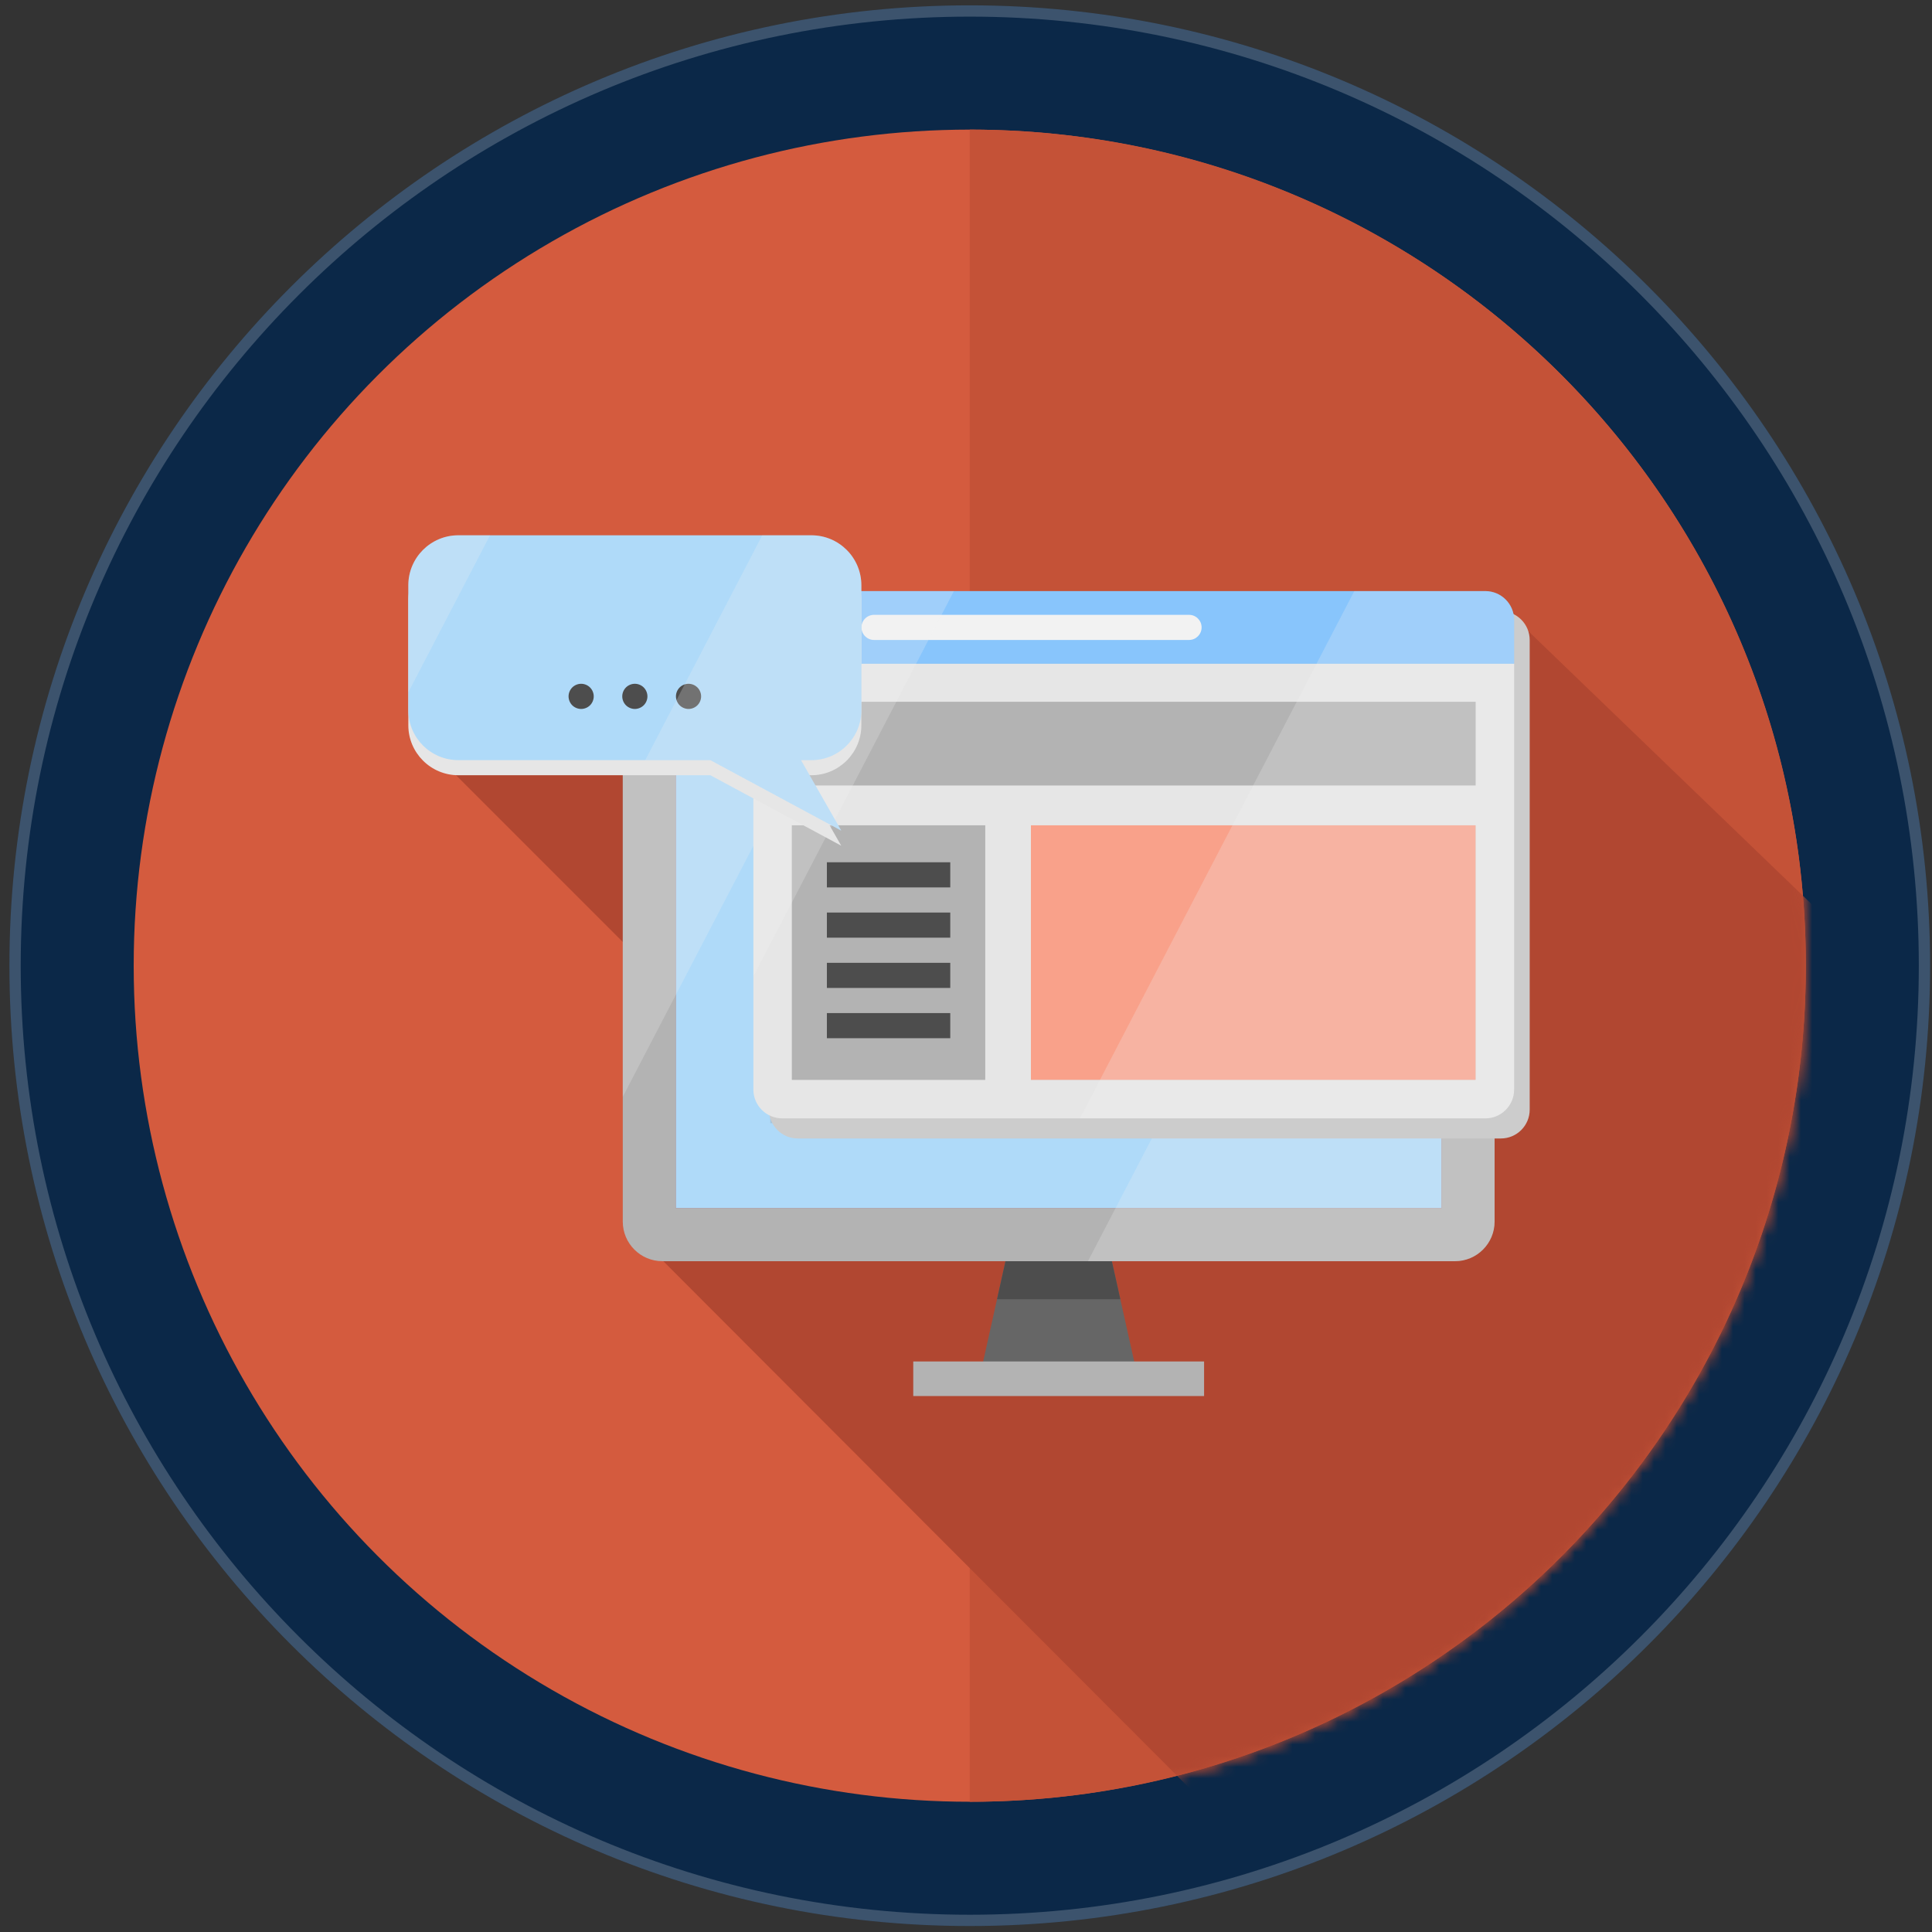 <?xml version="1.0" encoding="UTF-8" standalone="no"?>
<!-- Generator: Adobe Illustrator 17.0.0, SVG Export Plug-In . SVG Version: 6.00 Build 0)  -->

<svg
   xmlns:dc="http://purl.org/dc/elements/1.1/"
   xmlns:cc="http://creativecommons.org/ns#"
   xmlns:rdf="http://www.w3.org/1999/02/22-rdf-syntax-ns#"
   xmlns:svg="http://www.w3.org/2000/svg"
   xmlns="http://www.w3.org/2000/svg"
   xmlns:sodipodi="http://sodipodi.sourceforge.net/DTD/sodipodi-0.dtd"
   xmlns:inkscape="http://www.inkscape.org/namespaces/inkscape"
   version="1.1"
   id="Слой_1"
   sodipodi:docname="what_content_we_are_creating_img4.svg"
   inkscape:version="0.91 r13725"
   x="0px"
   y="0px"
   width="171px"
   height="171px"
   viewBox="0 0 171 171"
   enable-background="new 0 0 171 171"
   xml:space="preserve"><rect x="0" y="0" width="171" height="171" fill="#333333" stroke="none"/><defs
     id="defs10"><mask
       maskUnits="userSpaceOnUse"
       id="mask4751"><g
         id="g4753"><circle
           id="circle4755"
           cx="85.333"
           cy="85.972"
           r="74"
           style="fill:#d45b3e" /><path
           id="path4757"
           inkscape:connector-curvature="0"
           d="m 85.348,11.972 c -0.007,0.001 -0.014,0.001 -0.021,0.002 l 0,147.998 c 0.007,0 0.014,0 0.021,0 40.86,0 73.984,-33.131 73.984,-74 0,-40.869 -33.123,-74 -73.984,-74 0,0 0,0 0,0 z"
           style="fill:#c45237" /></g></mask><mask
       maskUnits="userSpaceOnUse"
       id="mask4276"><g
         transform="translate(0.5,-0.5)"
         id="g4278"><circle
           id="circle4280"
           cx="85.333"
           cy="85.972"
           r="74"
           style="fill:#d45b3e" /><path
           id="path4282"
           inkscape:connector-curvature="0"
           d="m 85.348,11.972 c -0.007,0.001 -0.014,0.001 -0.021,0.002 l 0,147.998 c 0.007,0 0.014,0 0.021,0 40.86,0 73.984,-33.131 73.984,-74 0,-40.869 -33.123,-74 -73.984,-74 0,0 0,0 0,0 z"
           style="fill:#c45237" /></g></mask></defs><sodipodi:namedview
     showguides="false"
     inkscape:cy="12.653908"
     inkscape:cx="41.268905"
     inkscape:zoom="1.4142136"
     showgrid="false"
     guidetolerance="10"
     gridtolerance="10"
     objecttolerance="10"
     borderopacity="1"
     bordercolor="#666666"
     pagecolor="#ffffff"
     id="namedview61"
     inkscape:guide-bbox="true"
     inkscape:current-layer="Слой_1"
     inkscape:window-maximized="1"
     inkscape:window-y="-8"
     inkscape:window-x="-8"
     inkscape:window-height="801"
     inkscape:window-width="1536"
     inkscape:pageshadow="2"
     inkscape:pageopacity="0"><inkscape:grid
       type="xygrid"
       id="grid4289" /></sodipodi:namedview><g
     id="g4412"
     transform="translate(-0.325,258.356)" /><g
     id="g4284"><g
       id="g4264"><path
         id="path4262"
         inkscape:connector-curvature="0"
         enable-background="new    "
         d="m 85.833,0.472 c 46.9,0 85,38.1 85,85 0,46.9 -38.1,85 -85,85 -46.9,0 -85,-38.1 -85,-85 0,-46.9 38.1,-85 85,-85 z"
         style="opacity:1;fill:#0b2848;fill-opacity:1;stroke:none" /><path
         style="opacity:0.2;fill:none;stroke:#ffffff"
         d="m 85.833,0.972 c 46.624,0 84.5,37.876 84.5,84.5 0,46.624 -37.876,84.5 -84.5,84.5 -46.624,0 -84.5,-37.876 -84.5,-84.5 0,-46.624 37.876,-84.5 84.5,-84.5 z"
         enable-background="new    "
         inkscape:connector-curvature="0"
         id="path4271" /></g><g
       transform="translate(0.5,-0.5)"
       id="g4274"><circle
         id="path4230"
         cx="85.333"
         cy="85.972"
         r="74"
         style="fill:#d45b3e" /><path
         id="path4278"
         inkscape:connector-curvature="0"
         d="m 85.348,11.972 c -0.007,0.001 -0.014,0.001 -0.021,0.002 l 0,147.998 c 0.007,0 0.014,0 0.021,0 40.86,0 73.984,-33.131 73.984,-74 0,-40.869 -33.123,-74 -73.984,-74 0,0 0,0 0,0 z"
         style="fill:#c45237" /></g><path
       mask="url(#mask4276)"
       sodipodi:nodetypes="cccccccccc"
       inkscape:connector-curvature="0"
       id="path4268"
       d="M 36.25,64.5 58.375,86.625 55.337,108.249 108.5,161.5 130,152 151,132.25 165.25,100 l 0,-15.25 -33.617,-32.391 z"
       style="fill:#b14731;fill-opacity:1;fill-rule:evenodd;stroke:none;stroke-width:1px;stroke-linecap:butt;stroke-linejoin:miter;stroke-opacity:1" /><g
       transform="matrix(0.204,0,0,0.204,152.819,95.672)"
       id="g4561"><polygon
         id="polygon4147"
         points="212.2,366.919 215.88,383.419 223.56,417.919 154.7,417.919 162.38,383.419 166.05,366.919 "
         style="fill:#666666"
         transform="translate(-478.913,-288.702)" /><path
         id="path4149"
         d="m -100.979,261.683 0,57.69 c 0,9.5 -7.7,17.2 -17.2,17.2 l -343.86,0 c -9.5,0 -17.2,-7.7 -17.2,-17.2 l 0,-227.79 c 0,-9.5 7.7,-17.2 17.2,-17.2 l 61.8,0 0,23 -56,0 0,216.19 332.26,0 0,-51.89 23,0 z"
         style="fill:#b3b3b3"
         inkscape:connector-curvature="0"
         transform="translate(0.325,-258.356)" /><polygon
         id="polygon4151"
         points="166.05,366.919 212.2,366.919 215.88,383.419 162.38,383.419 "
         style="fill:#4d4d4d"
         transform="translate(-478.913,-288.702)" /><polygon
         id="polygon4159"
         points="79,127.729 79,292.029 355.26,292.029 355.26,343.919 23,343.919 23,127.729 "
         style="fill:#afdaf9"
         transform="translate(-478.913,-288.702)" /><rect
         id="rect4165"
         height="15"
         width="126.181"
         style="fill:#b3b3b3"
         y="380.075"
         x="-353.204"
         transform="translate(0.325,-258.356)" /><path
         id="path4167"
         d="m -100.979,261.683 0,57.69 c 0,9.5 -7.7,17.2 -17.2,17.2 l -159.23,0 38.973,-74.89 137.457,0 z"
         style="opacity:0.23;fill:#f2f2f2;enable-background:new"
         inkscape:connector-curvature="0"
         transform="translate(0.325,-258.356)" /><path
         id="path4169"
         d="m -390.929,95.533 -88.31,169.71 0,-173.66 c 0,-9.5 7.7,-17.2 17.2,-17.2 l 61.8,0 9.31,21.15 z"
         style="opacity:0.23;fill:#f2f2f2;enable-background:new"
         inkscape:connector-curvature="0"
         transform="translate(0.325,-258.356)" /><polygon
         id="polygon4175"
         points="79,104.729 79,292.029 378.26,292.029 378.26,307.029 64,307.029 64,104.729 "
         style="opacity:0.23;fill:#808080;enable-background:new"
         transform="translate(-478.913,-288.702)" /><g
         id="g4376"
         transform="matrix(0.727,0,0,0.727,-422.244,-262.192)"><g
           id="g4308"><path
             id="path4310"
             d="m 446.1,80.31 -419.6,0 c -9.5,0 -17.2,7.7 -17.2,17.2 l 0,26.15 0,254.13 c 0,9.5 7.7,17.2 17.2,17.2 l 419.6,0 c 9.5,0 17.2,-7.7 17.2,-17.2 l 0,-254.13 0,-26.15 c -0.001,-9.5 -7.7,-17.2 -17.2,-17.2 z"
             style="fill:#cccccc"
             inkscape:connector-curvature="0" /><path
             id="path4312"
             d="m 0,111.661 0,254.13 c 0,9.5 7.7,17.2 17.2,17.2 l 419.6,0 c 9.5,0 17.2,-7.7 17.2,-17.2 l 0,-254.13 -454,0 z m 138.36,248.329 -115.36,0 0,-151.89 115.36,0 0,151.89 z m 292.64,0 -265.37,0 0,-151.89 265.37,0 0,151.89 z m 0,-175.709 -408,0 0,-49.881 408,0 0,49.881 z"
             style="fill:#e6e6e6"
             inkscape:connector-curvature="0" /><path
             id="path4314"
             d="m 454,85.511 0,26.15 -454,0 0,-26.15 c 0,-9.5 7.7,-17.2 17.2,-17.2 l 419.6,0 c 9.5,0 17.2,7.7 17.2,17.2 z"
             style="fill:#88c5fc"
             inkscape:connector-curvature="0" /><rect
             id="rect4316"
             height="151.89"
             width="265.37"
             style="fill:#f9a18a"
             y="208.101"
             x="165.63" /><rect
             id="rect4318"
             height="49.88"
             width="408"
             style="fill:#b3b3b3"
             y="134.4"
             x="23" /><rect
             id="rect4320"
             height="151.89"
             width="115.36"
             style="fill:#b3b3b3"
             y="208.101"
             x="23" /><path
             id="path4322"
             d="m 259.997,97.486 -188,0 c -4.142,0 -7.5,-3.358 -7.5,-7.5 0,-4.142 3.358,-7.5 7.5,-7.5 l 188,0 c 4.142,0 7.5,3.358 7.5,7.5 0,4.142 -3.358,7.5 -7.5,7.5 z"
             style="fill:#f2f2f2"
             inkscape:connector-curvature="0" /><path
             id="path4324"
             d="m 47,97.491 c -1.98,0 -3.91,-0.81 -5.31,-2.2 -1.39,-1.4 -2.19,-3.33 -2.19,-5.31 0,-1.97 0.8,-3.9 2.19,-5.3 1.4,-1.39 3.33,-2.19 5.31,-2.19 1.97,0 3.9,0.8 5.3,2.19 1.4,1.4 2.2,3.33 2.2,5.3 0,1.98 -0.8,3.91 -2.2,5.31 -1.4,1.39 -3.33,2.2 -5.3,2.2 z"
             style="fill:#4d4d4d"
             inkscape:connector-curvature="0" /><path
             id="path4326"
             d="m 23,97.481 c -1.98,0 -3.91,-0.8 -5.31,-2.19 -1.39,-1.4 -2.19,-3.33 -2.19,-5.31 0,-1.97 0.8,-3.9 2.19,-5.3 1.4,-1.4 3.33,-2.2 5.31,-2.2 1.97,0 3.9,0.8 5.3,2.2 1.4,1.4 2.2,3.33 2.2,5.3 0,1.98 -0.8,3.91 -2.2,5.31 -1.4,1.39 -3.33,2.19 -5.3,2.19 z"
             style="fill:#f9a18a"
             inkscape:connector-curvature="0" /><rect
             id="rect4328"
             height="15"
             width="73.633"
             style="fill:#4d4d4d"
             y="230.159"
             x="43.864" /><rect
             id="rect4330"
             height="15"
             width="73.633"
             style="fill:#4d4d4d"
             y="260.159"
             x="43.864" /><rect
             id="rect4332"
             height="15"
             width="73.633"
             style="fill:#4d4d4d"
             y="290.159"
             x="43.864" /><rect
             id="rect4334"
             height="15"
             width="73.633"
             style="fill:#4d4d4d"
             y="320.159"
             x="43.864" /><path
             id="path4336"
             d="m 454,85.511 0,280.28 c 0,9.5 -7.7,17.2 -17.2,17.2 l -241.913,0 163.75,-314.68 78.163,0 c 9.5,0 17.2,7.7 17.2,17.2 z"
             style="opacity:0.23;fill:#f2f2f2;enable-background:new"
             inkscape:connector-curvature="0" /><path
             id="path4338"
             d="M 119.68,68.311 97.12,111.661 85.29,134.4 59.33,184.28 46.94,208.1 23,254.1 0,298.3 0,85.511 c 0,-9.5 7.7,-17.2 17.2,-17.2 l 102.48,0 z"
             style="opacity:0.23;fill:#f2f2f2;enable-background:new"
             inkscape:connector-curvature="0" /></g><g
           id="g4340" /><g
           id="g4342" /><g
           id="g4344" /><g
           id="g4346" /><g
           id="g4348" /><g
           id="g4350" /><g
           id="g4352" /><g
           id="g4354" /><g
           id="g4356" /><g
           id="g4358" /><g
           id="g4360" /><g
           id="g4362" /><g
           id="g4364" /><g
           id="g4366" /><g
           id="g4368" /></g><g
         id="g4512"
         transform="matrix(0.728,0,0,0.728,-647.668,-367.413)"><path
           inkscape:connector-curvature="0"
           style="fill:#e6e6e6"
           d="m 344.191,188.501 -210.382,0 C 117.346,188.501 104,201.847 104,218.31 l 0,74.383 c 0,16.463 13.346,29.809 29.809,29.809 l 150.191,0 78,42 -24,-42 6.191,0 c 16.463,0 29.809,-13.346 29.809,-29.809 l 0,-74.383 c 0,-16.462 -13.346,-29.809 -29.809,-29.809 z"
           id="path4416" /><path
           inkscape:connector-curvature="0"
           style="fill:#afdaf9"
           d="m 374.003,209.311 0,74.38 c 0,16.47 -13.35,29.81 -29.81,29.81 l -6.19,0 24,42 -78,-42 -150.19,0 c -16.47,0 -29.81,-13.34 -29.81,-29.81 l 0,-74.38 c 0,-16.46 13.34,-29.81 29.81,-29.81 l 210.38,0 c 16.46,0 29.81,13.349 29.81,29.81 z"
           id="path4420" /><path
           inkscape:connector-curvature="0"
           style="fill:#4d4d4d"
           d="m 207.003,283.001 c -1.98,0 -3.91,-0.8 -5.311,-2.19 -1.39,-1.4 -2.189,-3.34 -2.189,-5.31 0,-1.97 0.8,-3.9 2.189,-5.3 1.4,-1.4 3.33,-2.2 5.311,-2.2 1.97,0 3.91,0.8 5.3,2.2 1.4,1.39 2.2,3.33 2.2,5.3 0,1.97 -0.8,3.91 -2.2,5.31 -1.4,1.39 -3.33,2.19 -5.3,2.19 z"
           id="path4428" /><path
           inkscape:connector-curvature="0"
           style="fill:#4d4d4d"
           d="m 239.003,283.001 c -1.98,0 -3.91,-0.8 -5.311,-2.2 -1.39,-1.39 -2.189,-3.32 -2.189,-5.3 0,-1.97 0.8,-3.91 2.189,-5.3 1.4,-1.4 3.33,-2.2 5.311,-2.2 1.97,0 3.91,0.8 5.3,2.2 1.4,1.4 2.2,3.33 2.2,5.3 0,1.97 -0.8,3.91 -2.2,5.3 -1.4,1.4 -3.33,2.2 -5.3,2.2 z"
           id="path4430" /><path
           inkscape:connector-curvature="0"
           style="fill:#4d4d4d"
           d="m 271.003,283.001 c -1.98,0 -3.91,-0.8 -5.311,-2.2 -1.39,-1.39 -2.189,-3.33 -2.189,-5.3 0,-1.97 0.8,-3.91 2.189,-5.3 1.4,-1.4 3.33,-2.2 5.311,-2.2 1.97,0 3.899,0.8 5.3,2.2 1.39,1.39 2.2,3.33 2.2,5.3 0,1.98 -0.811,3.91 -2.2,5.3 -1.4,1.4 -3.33,2.2 -5.3,2.2 z"
           id="path4432" /><path
           inkscape:connector-curvature="0"
           style="opacity:0.23;fill:#f2f2f2;enable-background:new"
           d="m 152.683,179.501 -24.79,47.64 -12.39,23.82 -11.5,22.1 0,-63.75 c 0,-16.46 13.34,-29.81 29.81,-29.81 l 18.87,0 z"
           id="path4434" /><path
           inkscape:connector-curvature="0"
           style="opacity:0.23;fill:#f2f2f2;enable-background:new"
           d="m 374.003,209.311 0,74.38 c 0,16.47 -13.35,29.81 -29.81,29.81 l -6.19,0 24,42 -78,-42 -38.79,0 69.73,-134 29.25,0 c 16.46,0 29.81,13.349 29.81,29.81 z"
           id="path4436" /></g></g></g><g
     id="g4442"
     transform="translate(-0.325,258.356)" /><g
     id="g4444"
     transform="translate(-0.325,258.356)" /><g
     id="g4446"
     transform="translate(-0.325,258.356)" /><g
     id="g4448"
     transform="translate(-0.325,258.356)" /><g
     id="g4450"
     transform="translate(-0.325,258.356)" /><g
     id="g4452"
     transform="translate(-0.325,258.356)" /><g
     id="g4454"
     transform="translate(-0.325,258.356)" /><g
     id="g4456"
     transform="translate(-0.325,258.356)" /><g
     id="g4458"
     transform="translate(-0.325,258.356)" /><g
     id="g4460"
     transform="translate(-0.325,258.356)" /><g
     id="g4462"
     transform="translate(-0.325,258.356)" /><g
     id="g4464"
     transform="translate(-0.325,258.356)" /><g
     id="g4466"
     transform="translate(-0.325,258.356)" /><g
     id="g4468"
     transform="translate(-0.325,258.356)" /><g
     id="g4470"
     transform="translate(-0.325,258.356)" /></svg>